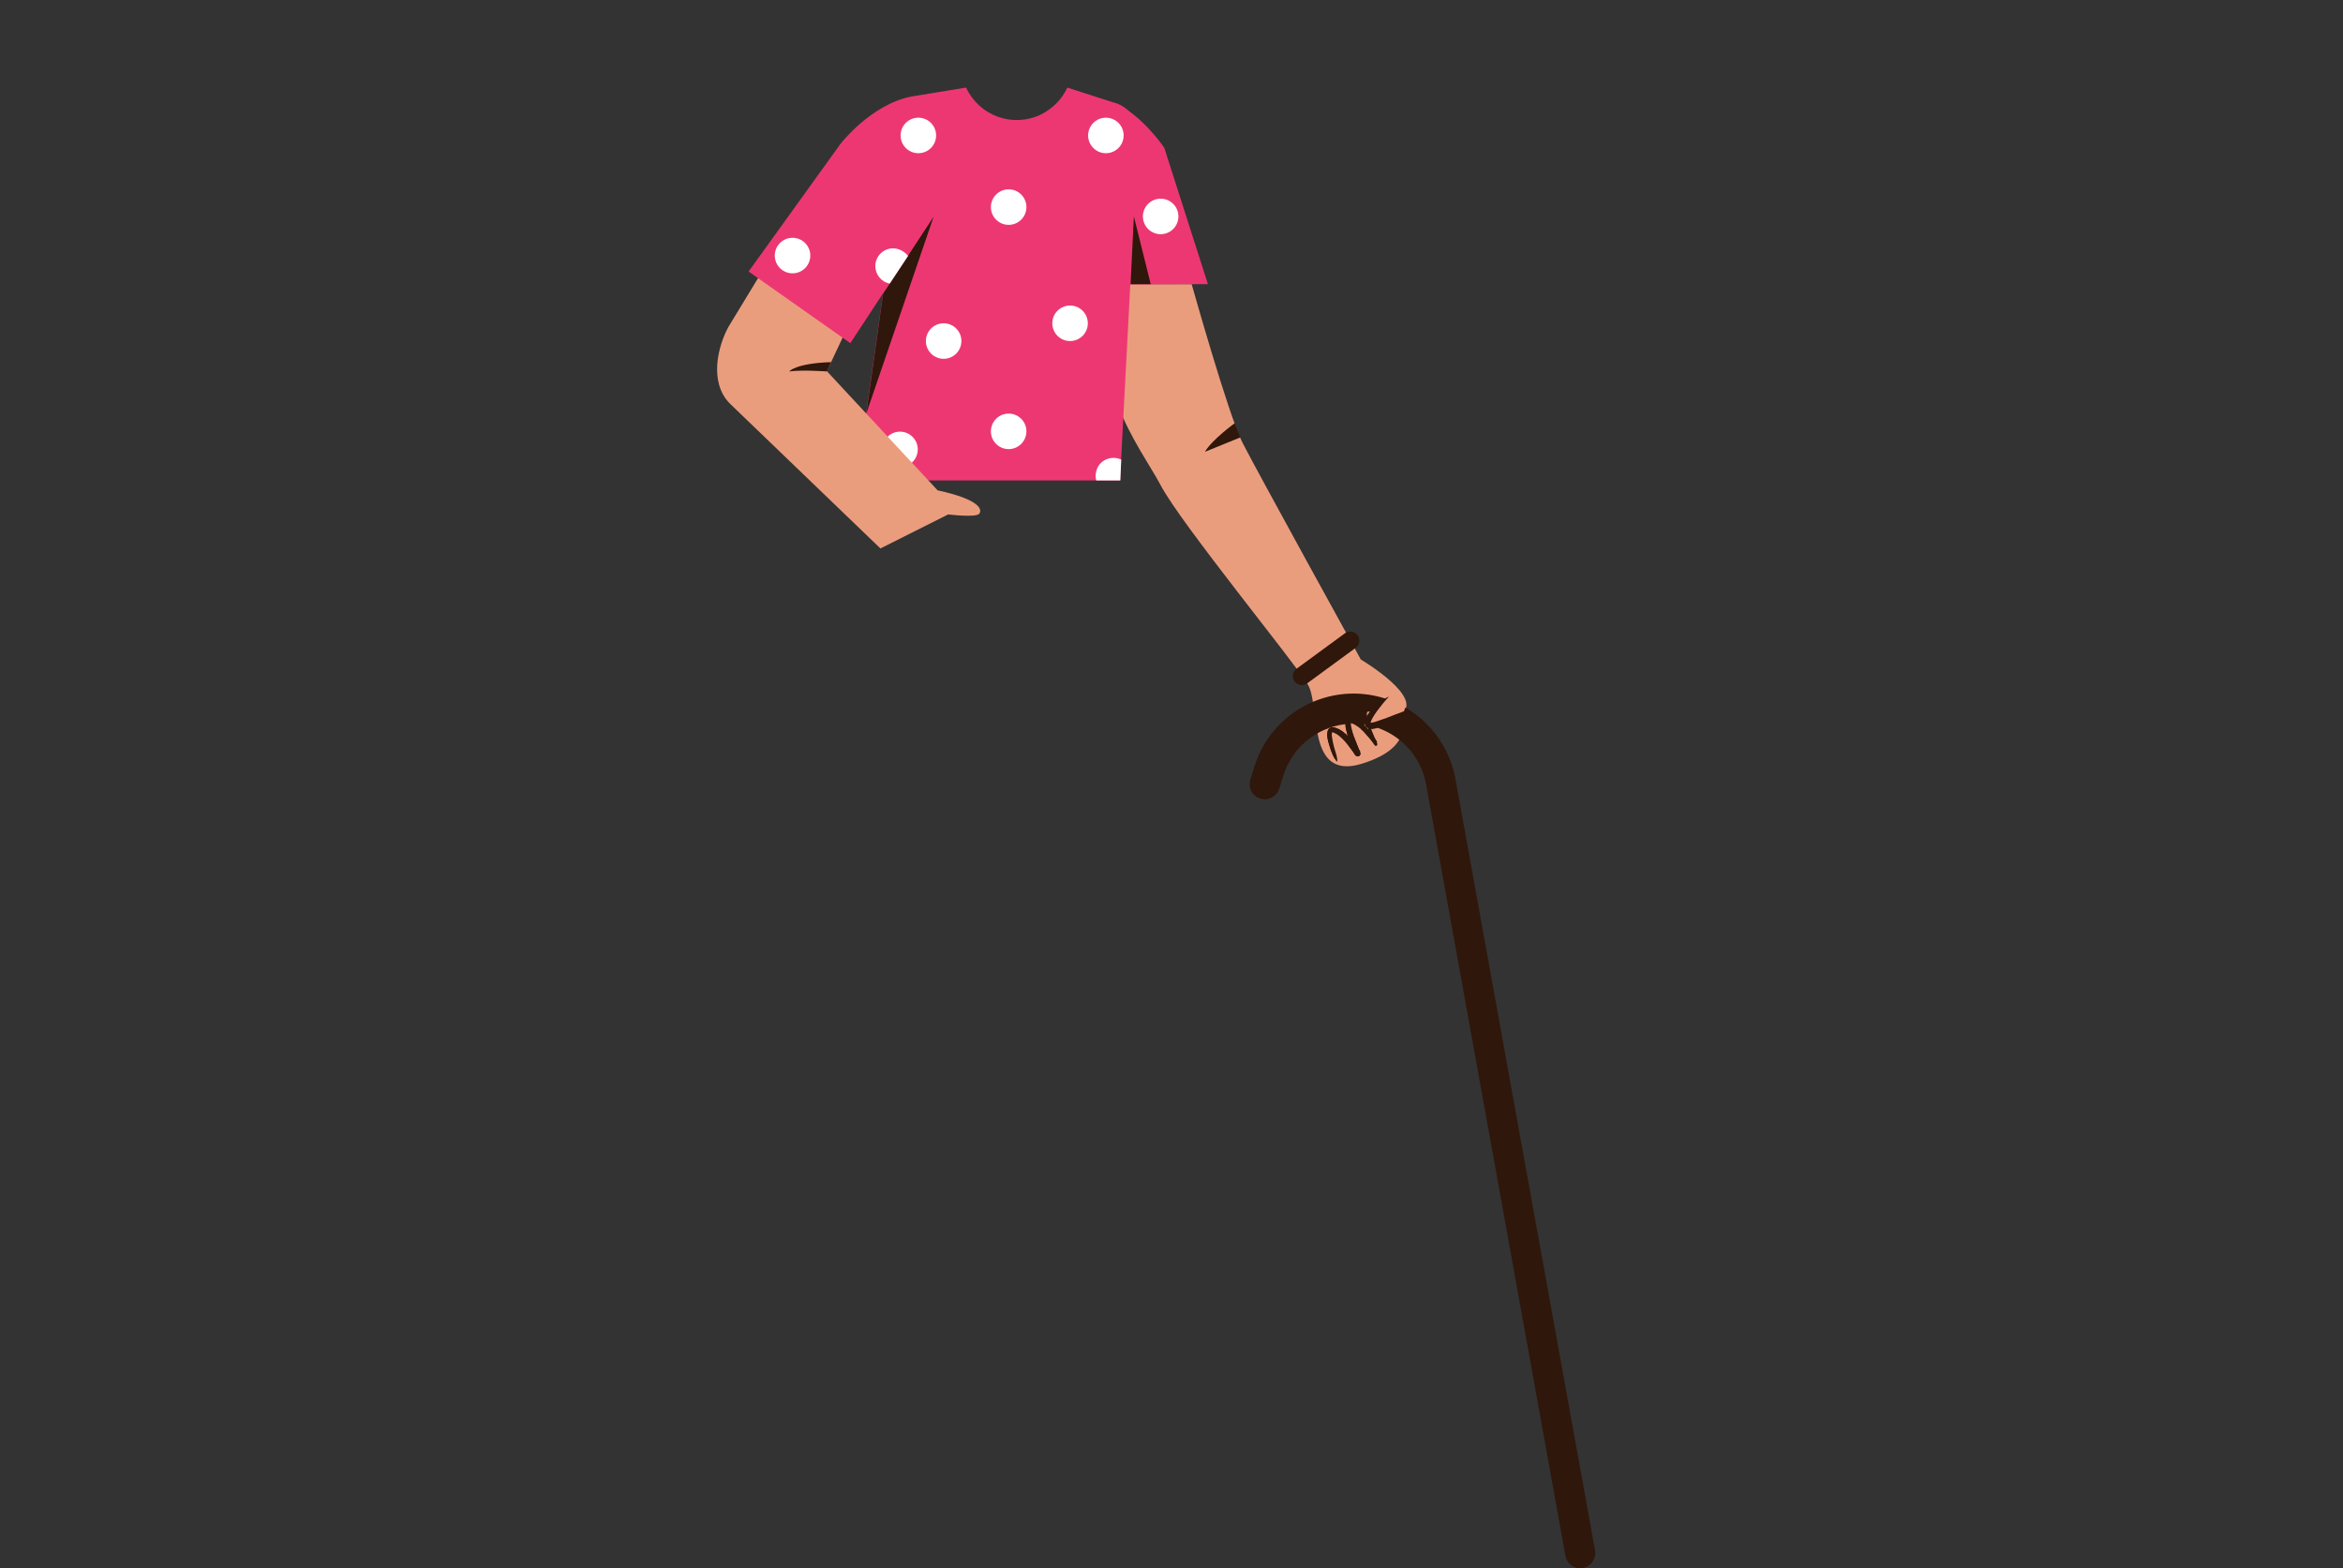 <?xml version="1.0" encoding="utf-8"?>
<!-- Generator: Adobe Illustrator 23.0.3, SVG Export Plug-In . SVG Version: 6.00 Build 0)  -->
<svg version="1.1" id="Layer_1" xmlns="http://www.w3.org/2000/svg" xmlns:xlink="http://www.w3.org/1999/xlink" x="0px" y="0px"
	 viewBox="0 0 778.4 521" style="enable-background:new 0 0 778.4 521;" xml:space="preserve">
<rect x="0" y="0" width="778.4" height="521" fill="#333333" stroke="none"/>
<style type="text/css">
	.st0{fill:#EA9D7D;}
	.st1{fill:#ED3773;}
	.st2{fill:#2F170B;}
	.st3{fill:none;stroke:#2F170B;stroke-miterlimit:10;}
	.st4{fill:none;stroke:#2F170B;stroke-width:6;stroke-linecap:round;stroke-linejoin:round;}
	.st5{fill:#FFFFFF;}
</style>
<title>torso-27</title>
<g id="common">
	<path class="st0" d="M395.9,94.4c0,0,12.2,43.4,16.8,52.5s39.4,72.2,39.4,72.2s22,13,13,18.4c0,0,6.1,10.4-12.6,16.2
		c-18.7,5.8-13.7-19.1-18-26.3s-42.3-53.6-48.9-66.2s-27.1-37.1-13.8-66.8L395.9,94.4z"/>
	<path class="st1" d="M372.1,159.6h-87.5l18-127.5l18.3-3l0.1,0.1c4.4,9.3,15.4,13.3,24.7,8.9c3.9-1.9,7.1-5.1,8.9-9l0,0l15.2,4.9
		c5.1,1.2,8.6,5.9,8.3,11.2L372.1,159.6z"/>
	<path class="st1" d="M401.3,94.4l-14.4-45c0-0.1-0.1-0.2-0.1-0.3c-0.8-1.2-7.5-10.6-15.5-14.4c-0.5-0.2-1.1,0-1.3,0.5
		c-0.1,0.1-0.1,0.3-0.1,0.5l1.9,58.8L401.3,94.4z"/>
	<path class="st2" d="M410.2,140.6c0,0-7.5,5.4-9.9,9.5l11.8-4.8L410.2,140.6z"/>
	<path class="st3" d="M460.1,239.9c1.1,1.2,2,2.5,2.9,3.9"/>
	<path class="st2" d="M456.3,236.6c-0.3,0-0.6-0.1-0.9-0.1c-0.2-0.1-0.5-0.1-0.8-0.1c-0.2,0-0.4,0.1-0.4,0.2
		c-0.1,0.2-0.1,0.5-0.1,0.7c0.1,1.1,0.4,2.2,0.8,3.3c0.7,2.2,1.7,4.3,2.6,6.4l0,0c0.1,0.2,0,0.5-0.2,0.7c-0.2,0.1-0.5,0-0.6-0.2l0,0
		c-1.1-1.6-2.4-3.1-3.7-4.5c-0.7-0.7-1.4-1.3-2.2-1.8l-0.6-0.4l-0.6-0.3c-0.3-0.1-0.6-0.2-0.9-0.3c0,0,0.1-0.1,0.1,0
		c0,0.1,0,0.3,0,0.4c0,0.4,0.1,0.8,0.2,1.3c0.2,0.9,0.5,1.8,0.8,2.7c0.6,1.8,1.4,3.6,2.1,5.4h0l0,0c0.2,0.5,0,1-0.5,1.2
		c-0.4,0.2-0.9,0-1.2-0.4c-1-1.6-2.2-3.1-3.4-4.5c-0.6-0.7-1.3-1.3-2-1.9c-0.3-0.3-0.7-0.5-1.1-0.7c-0.2-0.1-0.4-0.2-0.6-0.3
		l-0.3-0.1c-0.1,0-0.1,0-0.2,0c-0.1,0,0,0,0,0c-0.1,0.1-0.1,0.2-0.1,0.2c-0.1,0.4-0.1,0.8,0,1.2c0.1,0.9,0.3,1.8,0.5,2.7
		c0.2,0.9,0.5,1.8,0.8,2.8c0.3,0.9,0.5,1.9,0.5,2.9c-0.7-0.7-1.2-1.6-1.6-2.5c-0.4-0.9-0.7-1.8-1-2.8c-0.3-1-0.6-1.9-0.7-2.9
		c-0.1-0.6-0.1-1.1,0-1.7c0.1-0.4,0.2-0.8,0.5-1.1c0.3-0.3,0.8-0.5,1.3-0.5c0.2,0,0.4,0,0.5,0.1c0.1,0,0.3,0.1,0.4,0.1
		c0.3,0.1,0.5,0.2,0.8,0.3c0.5,0.2,0.9,0.5,1.4,0.8c0.8,0.6,1.6,1.3,2.3,2c1.4,1.5,2.6,3,3.7,4.7l-1.7,0.9v0
		c-0.9-1.8-1.7-3.7-2.3-5.6c-0.3-1-0.6-2-0.8-3c-0.1-0.6-0.1-1.1-0.1-1.7c0-0.4,0.1-0.7,0.2-1c0.1-0.2,0.2-0.4,0.4-0.6
		c0.2-0.2,0.5-0.3,0.7-0.4c0.4-0.1,0.8,0,1.2,0.1c0.3,0.1,0.5,0.2,0.8,0.3l0.7,0.4l0.7,0.5c0.8,0.6,1.6,1.4,2.3,2.1
		c1.3,1.5,2.5,3.2,3.5,4.9l-0.9,0.5l0,0c-1-2.1-1.9-4.3-2.6-6.6c-0.4-1.2-0.6-2.4-0.6-3.6c0-0.3,0.1-0.7,0.2-1
		c0.2-0.4,0.6-0.6,1-0.5c0.3,0,0.6,0.1,0.9,0.3C455.9,236.1,456.1,236.3,456.3,236.6z"/>
	<path class="st2" d="M465.4,237.2c-1.5,1.3-3.2,2.5-5,3.4c-0.9,0.5-1.9,0.9-2.8,1.2c-0.5,0.2-1.1,0.3-1.7,0.4c-0.4,0-0.7,0-1.1-0.1
		c-0.3-0.1-0.5-0.2-0.7-0.4c-0.2-0.2-0.4-0.5-0.5-0.7c-0.1-0.4-0.1-0.8,0-1.3c0.1-0.3,0.1-0.6,0.3-0.8l0.3-0.8l0.4-0.7
		c0.6-0.9,1.3-1.7,2-2.4c1.5-1.4,3.1-2.6,4.9-3.5c-1.3,1.5-2.6,3-3.8,4.6c-0.6,0.7-1.1,1.5-1.5,2.3c-0.1,0.2-0.2,0.4-0.3,0.6
		l-0.2,0.6c-0.1,0.2-0.1,0.4-0.2,0.6c0,0.2,0,0.3,0,0.2c0-0.1-0.1-0.1-0.1-0.1c0.1,0,0.3,0,0.4,0c0.4,0,0.8-0.1,1.3-0.2
		c0.9-0.2,1.8-0.5,2.7-0.8C461.6,238.5,463.5,237.8,465.4,237.2z"/>
	<path class="st2" d="M441.6,231.4c0.6,0.4,1.2,0.8,1.8,1.1c0.6,0.3,1.2,0.5,1.9,0.8c1.3,0.4,2.6,0.7,3.9,0.9
		c1.3,0.2,2.7,0.3,4.1,0.5c0.7,0,1.4,0.1,2.1,0.2c0.7,0,1.4,0.1,2.2,0.2c-0.7,0.3-1.4,0.5-2.1,0.7c-0.7,0.2-1.4,0.3-2.2,0.4
		c-1.5,0.2-3,0.2-4.4-0.1c-1.5-0.2-2.9-0.7-4.3-1.5c-0.3-0.2-0.6-0.4-0.9-0.6c-0.3-0.2-0.6-0.5-0.9-0.8
		C442.3,232.8,441.9,232.1,441.6,231.4z"/>
	<polygon class="st2" points="293.4,97.5 310.2,71.9 287.8,137.4 	"/>
	<polygon class="st2" points="375.6,94.4 376.7,71.9 382.3,94.4 	"/>
	<line class="st4" x1="432.5" y1="224.6" x2="448.6" y2="212.8"/>
	<circle class="st5" cx="335.1" cy="68.8" r="5.9"/>
	<circle class="st5" cx="335.1" cy="143.3" r="5.9"/>
	<circle class="st5" cx="299" cy="149.3" r="5.9"/>
	<path class="st5" d="M372.5,152.7c-2.9-1.4-6.5-0.2-7.9,2.7c-0.6,1.3-0.8,2.8-0.4,4.2h8L372.5,152.7z"/>
	<circle class="st5" cx="367.4" cy="45" r="5.9"/>
	<circle class="st5" cx="385.6" cy="71.9" r="5.9"/>
	<circle class="st5" cx="313.5" cy="113.3" r="5.9"/>
	<circle class="st5" cx="355.5" cy="107.4" r="5.9"/>
	<path class="st0" d="M311.5,162.9L311.5,162.9l-36.8-39.6l7.9-16.8l-24.8-23.9l-15.8,26c-3.5,6.4-6.5,18.3,0.4,25.4l50.1,48.2
		l22.5-11.3c0,0,9.2,1.1,10.3-0.2C326.4,169.4,325.8,166,311.5,162.9z"/>
	<path class="st2" d="M274.7,123.4c0,0-8.2-0.6-12.5,0c0,0,2-2.7,13.9-3.1L274.7,123.4z"/>
	<path class="st1" d="M248.7,90.2l30.6-42.5c0,0,10-12.9,23.3-15.6l7.6,39.7L282.5,114L248.7,90.2z"/>
	<circle class="st5" cx="305.1" cy="45" r="5.9"/>
	<circle class="st5" cx="263.3" cy="84.9" r="5.9"/>
	<path class="st5" d="M296.7,82.5c-3.3,0-5.9,2.7-5.9,5.9c0,2.8,2,5.3,4.8,5.8l6.1-9.2C300.4,83.5,298.6,82.5,296.7,82.5z"/>
	<path class="st2" d="M525,521c-2.4,0-4.4-1.7-4.9-4l-46.4-256.9c-2.7-13.2-15.5-21.8-28.8-19.2c-8.7,1.8-15.8,8.1-18.5,16.6
		L425,262c-0.8,2.6-3.6,4.1-6.3,3.3s-4.1-3.6-3.3-6.3l1.4-4.5c5.7-18.1,25.1-28.2,43.2-22.5c12,3.8,20.9,13.8,23.4,26.1L529.9,515
		c0.5,2.7-1.2,5.3-3.9,5.9C525.6,521,525.3,521,525,521z"/>
	<path class="st0" d="M456.3,236.6c-0.4-0.2-0.8-0.4-1.3-0.5c-3.8-1.1,2,11.1,2,11.1l0,0c0,0-4.1-6.7-7.9-7.7s1.8,11,1.8,11
		s-4.1-6.7-7.9-7.7s1.2,10.6,1.2,10.6"/>
	<path class="st0" d="M466.4,236.3c0,0-12.6,7.5-11.9,3.7s7-8.6,7-8.6l2.9,0.4l2.7,2.8L466.4,236.3z"/>
	<path class="st2" d="M466.4,236.3c-1.6,1.4-3.3,2.6-5.2,3.6c-0.9,0.5-1.9,1-2.9,1.4c-0.5,0.2-1,0.4-1.6,0.5
		c-0.3,0.1-0.6,0.1-0.9,0.2c-0.4,0-0.8,0-1.2-0.1c-0.3-0.1-0.6-0.3-0.8-0.5c-0.2-0.2-0.3-0.5-0.4-0.9c0-0.4,0-0.8,0.1-1.2
		c0.2-0.6,0.4-1.1,0.7-1.6c0.6-1,1.3-1.8,2-2.6c1.5-1.5,3.2-2.8,5.2-3.7c-1.4,1.6-2.7,3.2-3.9,4.8c-0.6,0.8-1.1,1.6-1.6,2.5
		c-0.2,0.4-0.4,0.8-0.5,1.2c0,0.1-0.1,0.2-0.1,0.4c0,0-0.2-0.3-0.2-0.2c0.3,0,0.7,0,1-0.1c0.4-0.1,0.9-0.2,1.4-0.4
		c0.9-0.3,1.9-0.7,2.9-1C462.5,237.8,464.4,237,466.4,236.3z"/>
	<path class="st2" d="M456.3,236.6c-0.3,0-0.6-0.1-0.9-0.1c-0.2-0.1-0.5-0.1-0.8-0.1c-0.2,0-0.4,0.1-0.4,0.2
		c-0.1,0.2-0.1,0.5-0.1,0.7c0.1,1.1,0.4,2.2,0.8,3.3c0.7,2.2,1.7,4.3,2.6,6.4l0,0c0.1,0.2,0,0.5-0.2,0.7c-0.2,0.1-0.5,0-0.6-0.2l0,0
		c-1.1-1.6-2.4-3.1-3.7-4.5c-0.7-0.7-1.4-1.3-2.2-1.8l-0.6-0.4l-0.6-0.3c-0.3-0.1-0.6-0.2-0.9-0.3c0,0,0.1-0.1,0.1,0
		c0,0.1,0,0.3,0,0.4c0,0.4,0.1,0.8,0.2,1.3c0.2,0.9,0.5,1.8,0.8,2.7c0.6,1.8,1.4,3.6,2.1,5.4h0l0,0c0.2,0.5,0,1-0.5,1.2
		c-0.4,0.2-0.9,0-1.2-0.4c-1-1.6-2.2-3.1-3.4-4.5c-0.6-0.7-1.3-1.3-2-1.9c-0.3-0.3-0.7-0.5-1.1-0.7c-0.2-0.1-0.4-0.2-0.6-0.3
		l-0.3-0.1c-0.1,0-0.1,0-0.2,0c-0.1,0,0,0,0,0c-0.1,0.1-0.1,0.2-0.1,0.2c-0.1,0.4-0.1,0.8,0,1.2c0.1,0.9,0.3,1.8,0.5,2.7
		c0.2,0.9,0.5,1.8,0.8,2.8c0.3,0.9,0.5,1.9,0.5,2.9c-0.7-0.7-1.2-1.6-1.6-2.5c-0.4-0.9-0.7-1.8-1-2.8c-0.3-1-0.6-1.9-0.7-2.9
		c-0.1-0.6-0.1-1.1,0-1.7c0.1-0.4,0.2-0.8,0.5-1.1c0.3-0.3,0.8-0.5,1.3-0.5c0.2,0,0.4,0,0.5,0.1c0.1,0,0.3,0.1,0.4,0.1
		c0.3,0.1,0.5,0.2,0.8,0.3c0.5,0.2,0.9,0.5,1.4,0.8c0.8,0.6,1.6,1.3,2.3,2c1.4,1.5,2.6,3,3.7,4.7l-1.7,0.9v0
		c-0.9-1.8-1.7-3.7-2.3-5.6c-0.3-1-0.6-2-0.8-3c-0.1-0.6-0.1-1.1-0.1-1.7c0-0.4,0.1-0.7,0.2-1c0.1-0.2,0.2-0.4,0.4-0.6
		c0.2-0.2,0.5-0.3,0.7-0.4c0.4-0.1,0.8,0,1.2,0.1c0.3,0.1,0.5,0.2,0.8,0.3l0.7,0.4l0.7,0.5c0.8,0.6,1.6,1.4,2.3,2.1
		c1.3,1.5,2.5,3.2,3.5,4.9l-0.9,0.5l0,0c-1-2.1-1.9-4.3-2.6-6.6c-0.4-1.2-0.6-2.4-0.6-3.6c0-0.3,0.1-0.7,0.2-1
		c0.2-0.4,0.6-0.6,1-0.5c0.3,0,0.6,0.1,0.9,0.3C455.9,236.1,456.1,236.3,456.3,236.6z"/>
</g>
</svg>
